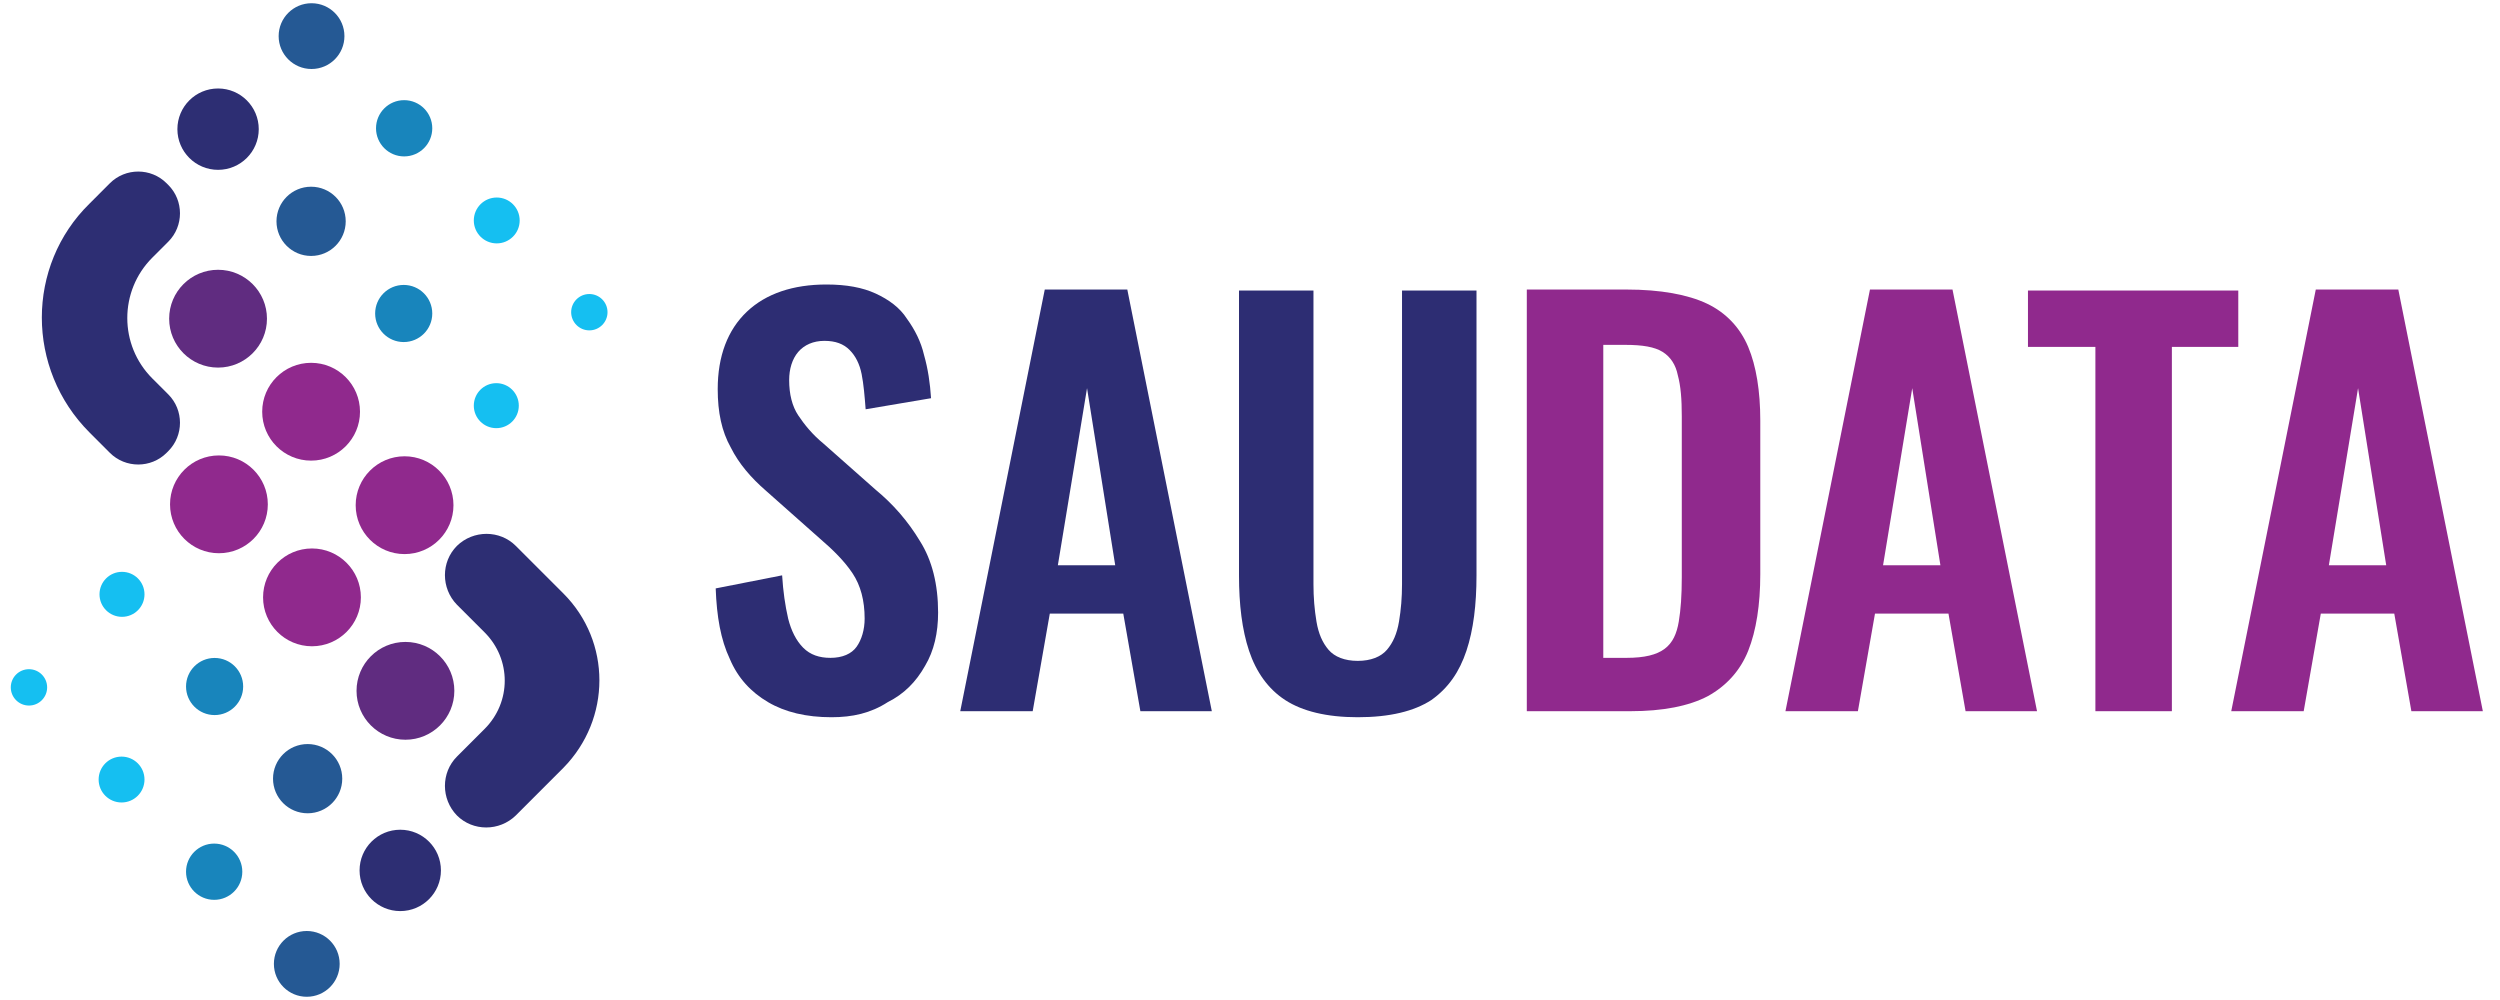 <svg width="140" height="56" viewBox="0 0 140 56" fill="none" xmlns="http://www.w3.org/2000/svg">
<g id="Group">
<g id="Group_2">
<path id="Vector" d="M12.26 30.981C13.773 30.981 14.998 29.755 14.998 28.242C14.998 26.73 13.773 25.504 12.26 25.504C10.748 25.504 9.522 26.73 9.522 28.242C9.522 29.755 10.748 30.981 12.26 30.981Z" fill="#90298D"/>
<path id="Vector_2" d="M17.47 36.191C18.983 36.191 20.209 34.965 20.209 33.452C20.209 31.94 18.983 30.714 17.47 30.714C15.958 30.714 14.732 31.94 14.732 33.452C14.732 34.965 15.958 36.191 17.47 36.191Z" fill="#90298D"/>
<path id="Vector_3" d="M22.704 41.425C24.217 41.425 25.443 40.199 25.443 38.687C25.443 37.174 24.217 35.948 22.704 35.948C21.192 35.948 19.966 37.174 19.966 38.687C19.966 40.199 21.192 41.425 22.704 41.425Z" fill="#602C80"/>
<path id="Vector_4" d="M22.414 51.021C23.672 51.021 24.692 50.001 24.692 48.743C24.692 47.485 23.672 46.465 22.414 46.465C21.156 46.465 20.136 47.485 20.136 48.743C20.136 50.001 21.156 51.021 22.414 51.021Z" fill="#2D2E73"/>
<path id="Vector_5" d="M17.228 45.544C18.299 45.544 19.166 44.676 19.166 43.606C19.166 42.535 18.299 41.667 17.228 41.667C16.157 41.667 15.289 42.535 15.289 43.606C15.289 44.676 16.157 45.544 17.228 45.544Z" fill="#255994"/>
<path id="Vector_6" d="M12.018 40.044C12.901 40.044 13.617 39.328 13.617 38.444C13.617 37.561 12.901 36.845 12.018 36.845C11.134 36.845 10.418 37.561 10.418 38.444C10.418 39.328 11.134 40.044 12.018 40.044Z" fill="#1885BC"/>
<path id="Vector_7" d="M6.832 34.543C7.528 34.543 8.092 33.979 8.092 33.283C8.092 32.587 7.528 32.023 6.832 32.023C6.136 32.023 5.572 32.587 5.572 33.283C5.572 33.979 6.136 34.543 6.832 34.543Z" fill="#15BFF1"/>
<path id="Vector_8" d="M17.179 55.819C18.197 55.819 19.021 54.995 19.021 53.977C19.021 52.96 18.197 52.136 17.179 52.136C16.162 52.136 15.338 52.96 15.338 53.977C15.338 54.995 16.162 55.819 17.179 55.819Z" fill="#255994"/>
<path id="Vector_9" d="M11.994 50.391C12.864 50.391 13.569 49.686 13.569 48.816C13.569 47.946 12.864 47.241 11.994 47.241C11.124 47.241 10.418 47.946 10.418 48.816C10.418 49.686 11.124 50.391 11.994 50.391Z" fill="#1885BC"/>
<path id="Vector_10" d="M6.808 44.939C7.517 44.939 8.092 44.364 8.092 43.654C8.092 42.945 7.517 42.37 6.808 42.37C6.098 42.37 5.523 42.945 5.523 43.654C5.523 44.364 6.098 44.939 6.808 44.939Z" fill="#15BFF1"/>
<path id="Vector_11" d="M1.622 39.511C2.184 39.511 2.64 39.055 2.64 38.493C2.64 37.931 2.184 37.475 1.622 37.475C1.06 37.475 0.604 37.931 0.604 38.493C0.604 39.055 1.06 39.511 1.622 39.511Z" fill="#15BFF1"/>
<path id="Vector_12" d="M12.212 9.511C13.47 9.511 14.49 8.491 14.49 7.233C14.49 5.975 13.47 4.955 12.212 4.955C10.954 4.955 9.934 5.975 9.934 7.233C9.934 8.491 10.954 9.511 12.212 9.511Z" fill="#2D2E73"/>
<path id="Vector_13" d="M17.422 14.333C18.492 14.333 19.36 13.465 19.36 12.394C19.36 11.323 18.492 10.456 17.422 10.456C16.351 10.456 15.483 11.323 15.483 12.394C15.483 13.465 16.351 14.333 17.422 14.333Z" fill="#255994"/>
<path id="Vector_14" d="M22.608 19.155C23.491 19.155 24.207 18.439 24.207 17.556C24.207 16.672 23.491 15.956 22.608 15.956C21.724 15.956 21.008 16.672 21.008 17.556C21.008 18.439 21.724 19.155 22.608 19.155Z" fill="#1885BC"/>
<path id="Vector_15" d="M27.793 23.977C28.489 23.977 29.053 23.413 29.053 22.717C29.053 22.021 28.489 21.457 27.793 21.457C27.097 21.457 26.533 22.021 26.533 22.717C26.533 23.413 27.097 23.977 27.793 23.977Z" fill="#15BFF1"/>
<path id="Vector_16" d="M17.446 3.864C18.463 3.864 19.288 3.04 19.288 2.023C19.288 1.005 18.463 0.181 17.446 0.181C16.429 0.181 15.604 1.005 15.604 2.023C15.604 3.04 16.429 3.864 17.446 3.864Z" fill="#255994"/>
<path id="Vector_17" d="M22.632 8.759C23.502 8.759 24.207 8.054 24.207 7.184C24.207 6.314 23.502 5.609 22.632 5.609C21.762 5.609 21.057 6.314 21.057 7.184C21.057 8.054 21.762 8.759 22.632 8.759Z" fill="#1885BC"/>
<path id="Vector_18" d="M27.817 13.63C28.527 13.63 29.102 13.055 29.102 12.346C29.102 11.636 28.527 11.061 27.817 11.061C27.108 11.061 26.533 11.636 26.533 12.346C26.533 13.055 27.108 13.63 27.817 13.63Z" fill="#15BFF1"/>
<path id="Vector_19" d="M33.003 18.501C33.565 18.501 34.021 18.045 34.021 17.483C34.021 16.921 33.565 16.465 33.003 16.465C32.441 16.465 31.985 16.921 31.985 17.483C31.985 18.045 32.441 18.501 33.003 18.501Z" fill="#15BFF1"/>
<path id="Vector_20" d="M12.212 20.585C13.724 20.585 14.95 19.359 14.95 17.846C14.95 16.334 13.724 15.108 12.212 15.108C10.699 15.108 9.473 16.334 9.473 17.846C9.473 19.359 10.699 20.585 12.212 20.585Z" fill="#602C80"/>
<path id="Vector_21" d="M17.422 25.795C18.934 25.795 20.16 24.569 20.16 23.056C20.16 21.544 18.934 20.318 17.422 20.318C15.909 20.318 14.683 21.544 14.683 23.056C14.683 24.569 15.909 25.795 17.422 25.795Z" fill="#90298D"/>
<path id="Vector_22" d="M22.656 31.029C24.168 31.029 25.394 29.803 25.394 28.291C25.394 26.779 24.168 25.552 22.656 25.552C21.144 25.552 19.918 26.779 19.918 28.291C19.918 29.803 21.144 31.029 22.656 31.029Z" fill="#90298D"/>
<path id="Vector_23" d="M31.549 33.234L28.884 30.569C27.987 29.672 26.509 29.672 25.588 30.569C24.692 31.465 24.692 32.944 25.588 33.864L27.139 35.415C28.641 36.918 28.641 39.317 27.139 40.819L25.588 42.37C24.692 43.267 24.692 44.745 25.588 45.666C26.485 46.562 27.963 46.562 28.884 45.666L31.549 43C34.239 40.262 34.239 35.924 31.549 33.234Z" fill="#2D2E73"/>
<path id="Vector_24" d="M5.015 24.22L6.153 25.359C7.026 26.231 8.456 26.231 9.328 25.359L9.425 25.262C10.297 24.389 10.297 22.96 9.425 22.087L8.528 21.191C6.662 19.325 6.662 16.296 8.528 14.43L9.425 13.533C10.297 12.661 10.297 11.231 9.425 10.359L9.328 10.262C8.456 9.389 7.026 9.389 6.153 10.262L5.015 11.401C1.452 14.89 1.452 20.657 5.015 24.22Z" fill="#2D2E73"/>
</g>
<g id="Group_3">
<path id="Vector_25" d="M46.56 40.165C45.151 40.165 43.968 39.883 43.01 39.319C42.052 38.756 41.319 37.967 40.868 36.896C40.361 35.825 40.136 34.529 40.079 32.951L43.799 32.219C43.855 33.12 43.968 33.909 44.137 34.642C44.306 35.318 44.588 35.882 44.982 36.276C45.377 36.671 45.884 36.84 46.504 36.84C47.18 36.84 47.687 36.614 47.969 36.22C48.251 35.825 48.42 35.262 48.42 34.642C48.42 33.628 48.194 32.782 47.743 32.106C47.293 31.43 46.673 30.81 45.884 30.134L42.897 27.485C42.052 26.752 41.375 25.963 40.925 25.062C40.417 24.16 40.192 23.089 40.192 21.793C40.192 19.933 40.755 18.468 41.826 17.454C42.897 16.439 44.419 15.932 46.278 15.932C47.405 15.932 48.307 16.101 49.04 16.439C49.772 16.777 50.392 17.228 50.787 17.848C51.237 18.468 51.576 19.144 51.745 19.877C51.97 20.666 52.083 21.455 52.139 22.3L48.476 22.92C48.42 22.188 48.363 21.511 48.251 20.948C48.138 20.384 47.913 19.933 47.574 19.595C47.236 19.257 46.785 19.088 46.166 19.088C45.546 19.088 45.038 19.314 44.7 19.708C44.362 20.102 44.193 20.666 44.193 21.286C44.193 22.075 44.362 22.751 44.7 23.258C45.038 23.765 45.489 24.329 46.109 24.836L49.04 27.429C49.998 28.218 50.843 29.176 51.519 30.303C52.196 31.373 52.534 32.726 52.534 34.304C52.534 35.431 52.308 36.445 51.801 37.291C51.294 38.192 50.618 38.869 49.716 39.319C48.758 39.939 47.743 40.165 46.56 40.165Z" fill="#2D2D73"/>
<path id="Vector_26" d="M53.774 39.827L58.507 16.214H63.129L67.862 39.827H63.861L62.903 34.36H58.789L57.831 39.827H53.774ZM59.24 31.655H62.452L60.874 21.737L59.24 31.655Z" fill="#2D2D73"/>
<path id="Vector_27" d="M76.034 40.165C74.287 40.165 72.934 39.827 71.976 39.207C71.018 38.587 70.342 37.629 69.947 36.445C69.553 35.262 69.384 33.853 69.384 32.219V16.27H73.554V32.726C73.554 33.459 73.61 34.135 73.723 34.811C73.836 35.487 74.061 35.995 74.399 36.389C74.737 36.783 75.301 37.009 76.034 37.009C76.766 37.009 77.33 36.783 77.668 36.389C78.006 35.995 78.231 35.487 78.344 34.811C78.457 34.135 78.513 33.459 78.513 32.726V16.27H82.684V32.219C82.684 33.853 82.514 35.262 82.12 36.445C81.725 37.629 81.106 38.531 80.148 39.207C79.19 39.827 77.837 40.165 76.034 40.165Z" fill="#2D2D73"/>
<path id="Vector_28" d="M85.501 39.827V16.214H91.081C92.996 16.214 94.518 16.496 95.589 17.003C96.66 17.51 97.449 18.355 97.899 19.426C98.35 20.497 98.576 21.906 98.576 23.54V32.162C98.576 33.853 98.35 35.318 97.899 36.445C97.449 37.572 96.66 38.418 95.645 38.981C94.575 39.545 93.109 39.827 91.306 39.827H85.501ZM89.784 36.84H91.081C92.095 36.84 92.771 36.671 93.222 36.333C93.673 35.995 93.898 35.487 94.011 34.811C94.124 34.135 94.18 33.346 94.18 32.331V23.315C94.18 22.357 94.124 21.624 93.955 21.004C93.842 20.441 93.56 19.99 93.109 19.708C92.658 19.426 91.982 19.313 91.024 19.313H89.784V36.84Z" fill="#90298D"/>
<path id="Vector_29" d="M99.985 39.827L104.718 16.214H109.34L114.073 39.827H110.072L109.114 34.36H105L104.042 39.827H99.985ZM105.451 31.655H108.663L107.085 21.737L105.451 31.655Z" fill="#90298D"/>
<path id="Vector_30" d="M117.342 39.827V19.426H113.566V16.27H125.344V19.426H121.625V39.827H117.342Z" fill="#90298D"/>
<path id="Vector_31" d="M124.95 39.827L129.684 16.214H134.305L139.039 39.827H135.037L134.079 34.36H129.965L129.007 39.827H124.95ZM130.416 31.655H133.628L132.051 21.737L130.416 31.655Z" fill="#90298D"/>
</g>
</g>
</svg>
